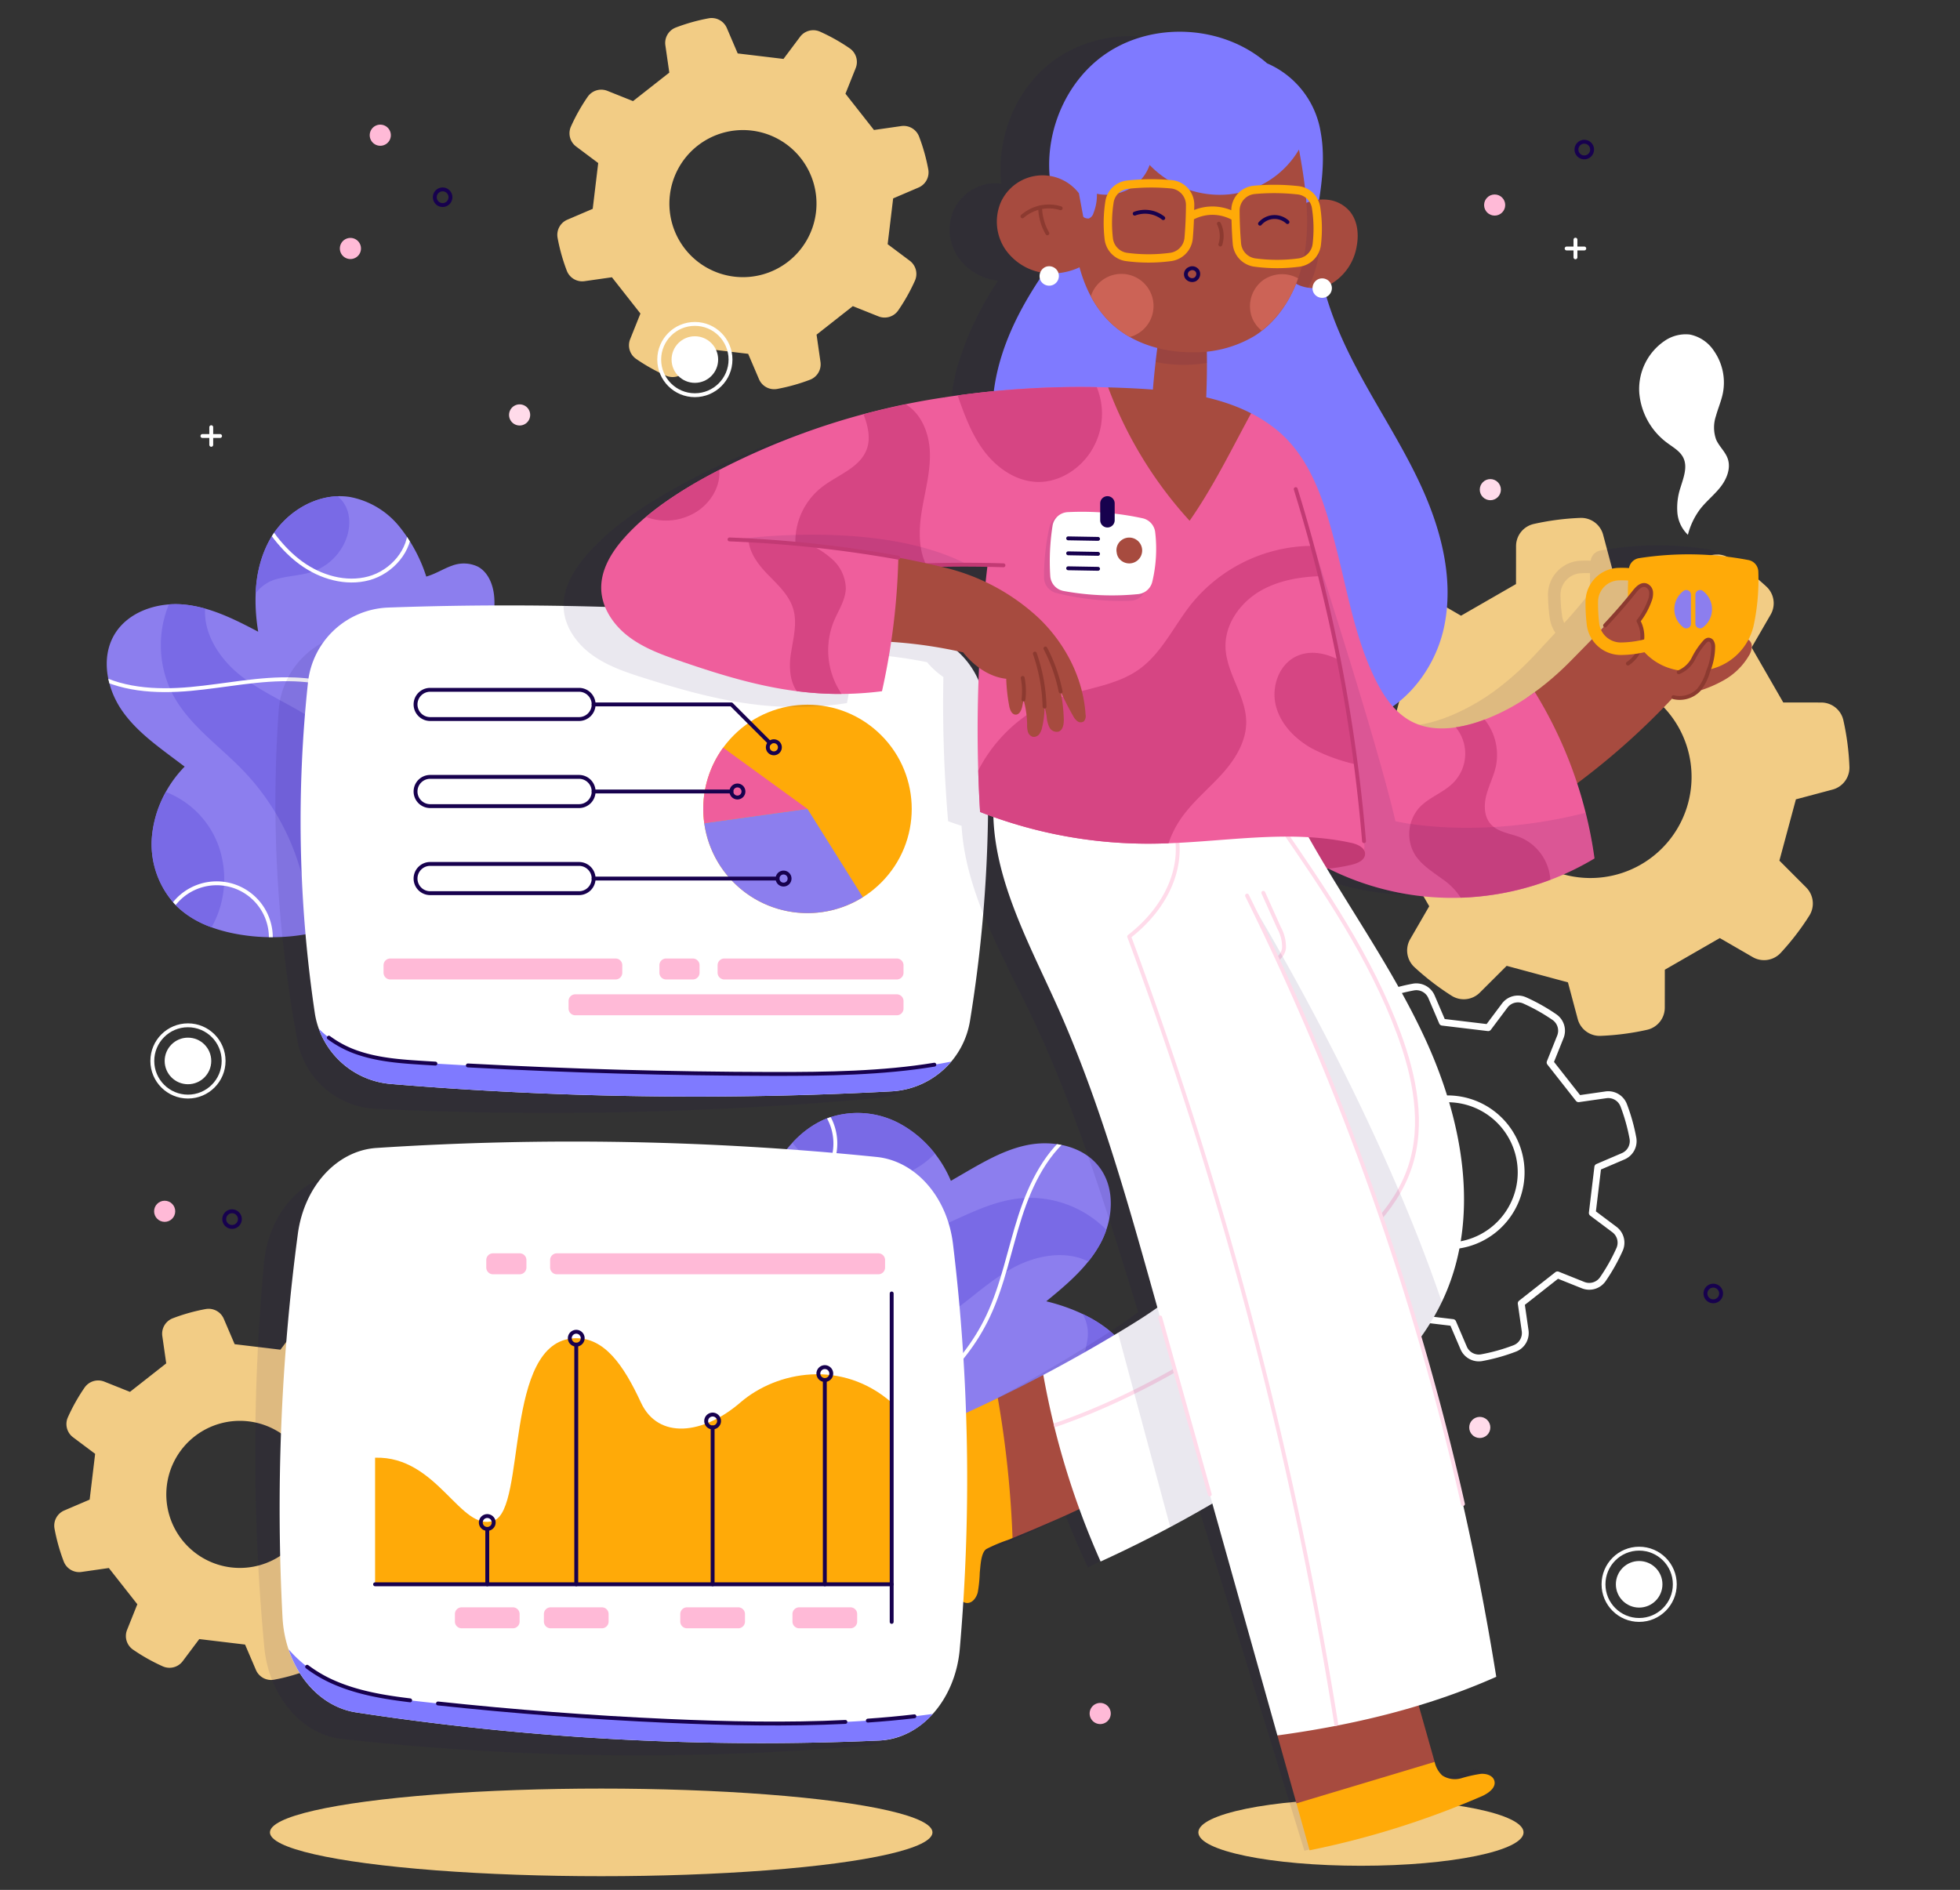 <svg xmlns="http://www.w3.org/2000/svg" xmlns:xlink="http://www.w3.org/1999/xlink" width="505" height="487" viewBox="0 0 505 487">
  <rect x="0" y="0" width="505" height="487" fill="#333333" stroke="none"/>
  <defs>
    <clipPath id="clip-path">
      <rect id="Rectángulo_414366" data-name="Rectángulo 414366" width="505" height="487" transform="translate(180.136 1237)" fill="#fff" stroke="#707070" stroke-width="1" opacity="0.8"/>
    </clipPath>
    <clipPath id="clip-path-2">
      <path id="Trazado_1016859" data-name="Trazado 1016859" d="M460.579,179.015c-.206-3.153.382-6.317.17-9.47s-1.463-6.523-4.249-8.016a8.443,8.443,0,0,0-6.666-.227c-2.164.744-4.075,2.063-6.607,2.794a39.7,39.7,0,0,0-7.073-13.052,21.512,21.512,0,0,0-12.586-7.458c-8.123-1.287-16.443,3.655-20.538,10.785s-4.42,15.972-3.108,23.937c-6.073-3.2-12.379-6.384-19.215-7.011s-14.4,1.883-17.871,7.808c-3.49,5.963-1.93,13.841,2,19.525s9.82,9.651,16.134,14.438a29.983,29.983,0,0,0-8.4,17.762A22.927,22.927,0,0,0,379,249.1c3.954,3.842,9.332,5.909,14.74,6.983a50.515,50.515,0,0,0,29.186-2.949Z" transform="translate(-360.896 -143.382)"/>
    </clipPath>
    <clipPath id="clip-path-5">
      <path id="Trazado_1016869" data-name="Trazado 1016869" d="M255.557,398.131c2.982,1.044,5.664,2.823,8.648,3.861s6.576,1.206,9.04-.773a8.444,8.444,0,0,0,2.816-6.046c.162-2.283-.3-4.558.013-7.174a39.694,39.694,0,0,0,14.78-1.4,21.513,21.513,0,0,0,11.788-8.664c4.363-6.972,3.069-16.562-1.891-23.12s-12.97-10.315-20.814-12.225c5.319-4.338,10.718-8.9,13.97-14.941s3.9-13.993-.194-19.5c-4.122-5.545-11.983-7.192-18.751-5.8s-12.724,5.261-19.6,9.2a29.99,29.99,0,0,0-13.06-14.678,22.928,22.928,0,0,0-19.335-1.228c-5.083,2.137-9.088,6.277-12.192,10.833a50.509,50.509,0,0,0-8.7,28.013Z" transform="translate(-202.07 -294.047)"/>
    </clipPath>
    <clipPath id="clip-path-8">
      <path id="Trazado_1016928" data-name="Trazado 1016928" d="M165.806,264.544c3.827,12.417,7.682,24.989,8.339,37.966s-2.212,26.607-10.526,36.592c-5.012,6.018-11.69,10.389-18.378,14.465q-10.4,6.338-21.179,12.028a207.54,207.54,0,0,0,14.76,48.076,322.314,322.314,0,0,0,55.971-32.734c13.2-9.629,26.079-20.811,32.684-35.757,9.149-20.7,4.6-45.113-4.8-65.7s-23.293-38.806-33.763-58.874l-29.726,2.125Z" transform="translate(-124.062 -220.604)"/>
    </clipPath>
    <clipPath id="clip-path-10">
      <path id="Trazado_1016936" data-name="Trazado 1016936" d="M181.572,242.346a705.084,705.084,0,0,1,64.21,201.3c-17.7,7.876-36.9,12.457-56.392,15.108Q173.5,402.107,157.619,345.453c-7.108-25.348-14.256-50.805-25.043-74.82-7.925-17.639-18.04-35.7-16.159-54.949,0,0,75.733,3.706,77.514,5.191Z" transform="translate(-116.188 -215.684)"/>
    </clipPath>
  </defs>
  <g id="Enmascarar_grupo_1098797" data-name="Enmascarar grupo 1098797" transform="translate(-180.136 -1237)" clip-path="url(#clip-path)">
    <g id="Grupo_1171911" data-name="Grupo 1171911" transform="translate(194.109 1241.642)">
      <circle id="Elipse_11852" data-name="Elipse 11852" cx="2.721" cy="2.721" r="2.721" transform="translate(364.575 360.467)" fill="#ffdbea"/>
      <path id="Trazado_1016842" data-name="Trazado 1016842" d="M210.353,440.912a2.721,2.721,0,1,1,2.721,2.721A2.721,2.721,0,0,1,210.353,440.912Z" transform="translate(56.423 -4.012)" fill="#ffbad7"/>
      <path id="Trazado_1016843" data-name="Trazado 1016843" d="M352.171,123.673a2.721,2.721,0,1,1,2.721,2.721A2.721,2.721,0,0,1,352.171,123.673Z" transform="translate(-234.983 -21.394)" fill="#ffdbea"/>
      <circle id="Elipse_11853" data-name="Elipse 11853" cx="2.721" cy="2.721" r="2.721" transform="translate(367.296 118.812)" fill="#ffdbea"/>
      <g id="Grupo_1171841" data-name="Grupo 1171841" transform="translate(73.594 27.478)">
        <path id="Trazado_1016844" data-name="Trazado 1016844" d="M393.5,83.011a2.721,2.721,0,1,1,2.721,2.721A2.721,2.721,0,0,1,393.5,83.011Z" transform="translate(-393.5 -51.1)" fill="#ffbad7"/>
        <path id="Trazado_1016845" data-name="Trazado 1016845" d="M386.206,55.337a2.721,2.721,0,1,1,2.721,2.721A2.721,2.721,0,0,1,386.206,55.337Z" transform="translate(-378.512 -52.616)" fill="#ffbad7"/>
        <path id="Trazado_1016846" data-name="Trazado 1016846" d="M371.649,70.452a2.014,2.014,0,1,1,2.014,2.014A2.014,2.014,0,0,1,371.649,70.452Z" transform="translate(-347.185 -51.749)" fill="none" stroke="#17014e" stroke-linecap="round" stroke-linejoin="round" stroke-miterlimit="10" stroke-width="1"/>
      </g>
      <path id="Trazado_1016847" data-name="Trazado 1016847" d="M61.271,338.263a2.014,2.014,0,1,1,2.014,2.014A2.013,2.013,0,0,1,61.271,338.263Z" transform="translate(364.171 -9.597)" fill="none" stroke="#17014e" stroke-linecap="round" stroke-linejoin="round" stroke-miterlimit="10" stroke-width="1"/>
      <g id="Grupo_1171842" data-name="Grupo 1171842" transform="translate(25.733 304.767)">
        <circle id="Elipse_11854" data-name="Elipse 11854" cx="2.721" cy="2.721" r="2.721" fill="#ffbad7"/>
        <path id="Trazado_1016848" data-name="Trazado 1016848" d="M423.086,320.095a2.014,2.014,0,1,1,2.014,2.014A2.013,2.013,0,0,1,423.086,320.095Z" transform="translate(-405.016 -315.36)" fill="none" stroke="#17014e" stroke-linecap="round" stroke-linejoin="round" stroke-miterlimit="10" stroke-width="1"/>
      </g>
      <g id="Grupo_1171843" data-name="Grupo 1171843" transform="translate(311.174 128.812)">
        <path id="Trazado_1016849" data-name="Trazado 1016849" d="M43.714,209.631l4.251-15.784-6.889-6.906a5.855,5.855,0,0,1-.842-7.244,66.259,66.259,0,0,1,7.427-9.656A5.848,5.848,0,0,1,54.872,169l8.445,4.889,14.166-8.156.013-9.758a5.849,5.849,0,0,1,4.519-5.715,66.378,66.378,0,0,1,12.079-1.574,5.854,5.854,0,0,1,5.841,4.366l2.513,9.425,15.784,4.251,6.906-6.889a5.855,5.855,0,0,1,7.244-.842,66.26,66.26,0,0,1,9.656,7.427,5.848,5.848,0,0,1,1.038,7.212l-4.889,8.444,8.156,14.166,9.758.013a5.849,5.849,0,0,1,5.715,4.519,66.379,66.379,0,0,1,1.574,12.079,5.854,5.854,0,0,1-4.366,5.841l-9.425,2.513L145.347,237l6.889,6.906a5.855,5.855,0,0,1,.842,7.244,66.325,66.325,0,0,1-7.427,9.657,5.848,5.848,0,0,1-7.212,1.038l-8.445-4.889-14.166,8.156-.012,9.758a5.849,5.849,0,0,1-4.519,5.715,66.378,66.378,0,0,1-12.079,1.574,5.856,5.856,0,0,1-5.842-4.366l-2.513-9.425L75.08,264.114,68.174,271a5.855,5.855,0,0,1-7.244.842,66.324,66.324,0,0,1-9.657-7.427,5.848,5.848,0,0,1-1.038-7.212l4.889-8.445L46.969,234.6l-9.758-.013a5.849,5.849,0,0,1-5.715-4.519,66.389,66.389,0,0,1-1.574-12.079,5.854,5.854,0,0,1,4.366-5.841Zm46.165,30.957a26.061,26.061,0,1,0-18.388-31.941A26.063,26.063,0,0,0,89.879,240.588Z" transform="translate(-12.026 -148.686)" fill="#f2cc85"/>
        <path id="Trazado_1016850" data-name="Trazado 1016850" d="M102.244,284.643l9.345-7.345-1.007-7.021a4.257,4.257,0,0,1,2.662-4.586,48.252,48.252,0,0,1,8.529-2.392,4.252,4.252,0,0,1,4.653,2.534l2.791,6.523,11.8,1.414,4.254-5.679a4.252,4.252,0,0,1,5.12-1.362,48.205,48.205,0,0,1,7.721,4.34,4.258,4.258,0,0,1,1.5,5.086l-2.638,6.583,7.345,9.345,7.021-1.007a4.256,4.256,0,0,1,4.586,2.662,48.243,48.243,0,0,1,2.392,8.529,4.253,4.253,0,0,1-2.534,4.653l-6.523,2.791-1.416,11.8,5.679,4.254a4.252,4.252,0,0,1,1.362,5.12,48.25,48.25,0,0,1-4.34,7.721,4.258,4.258,0,0,1-5.086,1.5l-6.584-2.638-9.345,7.345,1.007,7.021a4.256,4.256,0,0,1-2.662,4.586,48.222,48.222,0,0,1-8.529,2.392,4.252,4.252,0,0,1-4.653-2.534l-2.791-6.524-11.8-1.414-4.254,5.679a4.252,4.252,0,0,1-5.12,1.362,48.209,48.209,0,0,1-7.721-4.34,4.258,4.258,0,0,1-1.5-5.086l2.638-6.584L96.8,330.03l-7.021,1.007a4.256,4.256,0,0,1-4.586-2.662,48.247,48.247,0,0,1-2.392-8.529,4.253,4.253,0,0,1,2.534-4.653l6.523-2.791,1.416-11.8-5.679-4.254a4.252,4.252,0,0,1-1.362-5.12,48.246,48.246,0,0,1,4.34-7.721,4.258,4.258,0,0,1,5.086-1.5Zm13.418,38.126a18.951,18.951,0,1,0,3.191-26.61A18.951,18.951,0,0,0,115.662,322.77Z" transform="translate(-82.733 -142.41)" fill="none" stroke="#fff" stroke-linecap="round" stroke-linejoin="round" stroke-miterlimit="10" stroke-width="1.759"/>
      </g>
      <path id="Trazado_1016851" data-name="Trazado 1016851" d="M274.367,47.977l9.345-7.345L282.7,33.612a4.257,4.257,0,0,1,2.662-4.586,48.246,48.246,0,0,1,8.529-2.392,4.253,4.253,0,0,1,4.653,2.534l2.791,6.523,11.8,1.414,4.254-5.679a4.252,4.252,0,0,1,5.12-1.362,48.2,48.2,0,0,1,7.721,4.34,4.258,4.258,0,0,1,1.5,5.086L329.1,46.074l7.345,9.345,7.021-1.007a4.257,4.257,0,0,1,4.586,2.662,48.247,48.247,0,0,1,2.392,8.529,4.252,4.252,0,0,1-2.534,4.653l-6.523,2.791-1.416,11.8,5.679,4.254a4.252,4.252,0,0,1,1.362,5.12,48.249,48.249,0,0,1-4.34,7.721,4.258,4.258,0,0,1-5.086,1.5L331,100.81l-9.345,7.345,1.007,7.021A4.256,4.256,0,0,1,320,119.761a48.247,48.247,0,0,1-8.529,2.392,4.252,4.252,0,0,1-4.653-2.534L304.03,113.1l-11.8-1.414-4.254,5.679a4.252,4.252,0,0,1-5.12,1.362,48.2,48.2,0,0,1-7.721-4.34,4.258,4.258,0,0,1-1.5-5.086l2.638-6.584-7.345-9.345L261.9,94.373a4.257,4.257,0,0,1-4.586-2.662,48.244,48.244,0,0,1-2.392-8.529,4.252,4.252,0,0,1,2.534-4.653l6.524-2.791,1.414-11.8-5.679-4.254a4.252,4.252,0,0,1-1.362-5.12,48.124,48.124,0,0,1,4.342-7.721,4.258,4.258,0,0,1,5.086-1.5ZM287.786,86.1a18.951,18.951,0,1,0,3.191-26.61A18.951,18.951,0,0,0,287.786,86.1Z" transform="translate(-125.237 -26.565)" fill="#f2cc85"/>
      <path id="Trazado_1016852" data-name="Trazado 1016852" d="M397.253,363.309l9.345-7.345-1.007-7.021a4.258,4.258,0,0,1,2.662-4.586,48.249,48.249,0,0,1,8.529-2.392,4.252,4.252,0,0,1,4.653,2.534l2.791,6.524,11.8,1.414,4.254-5.679a4.252,4.252,0,0,1,5.12-1.362,48.251,48.251,0,0,1,7.721,4.34,4.258,4.258,0,0,1,1.5,5.086l-2.638,6.584,7.345,9.345,7.021-1.007a4.256,4.256,0,0,1,4.586,2.662,48.25,48.25,0,0,1,2.392,8.529,4.252,4.252,0,0,1-2.534,4.653l-6.523,2.791-1.416,11.8,5.679,4.254a4.252,4.252,0,0,1,1.362,5.12,48.251,48.251,0,0,1-4.34,7.721,4.258,4.258,0,0,1-5.086,1.5l-6.584-2.638-9.345,7.345,1.007,7.021a4.256,4.256,0,0,1-2.662,4.586,48.219,48.219,0,0,1-8.529,2.392,4.252,4.252,0,0,1-4.653-2.534l-2.791-6.524-11.8-1.414-4.254,5.679a4.252,4.252,0,0,1-5.12,1.362,48.129,48.129,0,0,1-7.721-4.342,4.258,4.258,0,0,1-1.5-5.086l2.638-6.584L391.81,408.7l-7.021,1.007a4.256,4.256,0,0,1-4.586-2.662,48.244,48.244,0,0,1-2.392-8.529,4.252,4.252,0,0,1,2.534-4.653l6.523-2.791,1.414-11.8-5.679-4.254a4.252,4.252,0,0,1-1.362-5.12,48.249,48.249,0,0,1,4.34-7.721,4.258,4.258,0,0,1,5.086-1.5Zm13.418,38.125a18.951,18.951,0,1,0,3.191-26.61A18.951,18.951,0,0,0,410.67,401.435Z" transform="translate(-377.742 -9.288)" fill="#f2cc85"/>
      <g id="Grupo_1171845" data-name="Grupo 1171845" transform="translate(368.409 31.884)">
        <circle id="Elipse_11855" data-name="Elipse 11855" cx="2.721" cy="2.721" r="2.721" transform="translate(0 13.588)" fill="#ffbad7"/>
        <path id="Trazado_1016853" data-name="Trazado 1016853" d="M92.778,58.807a2.014,2.014,0,1,1,2.014,2.014A2.013,2.013,0,0,1,92.778,58.807Z" transform="translate(-68.979 -56.793)" fill="none" stroke="#17014e" stroke-linecap="round" stroke-linejoin="round" stroke-miterlimit="10" stroke-width="1"/>
        <g id="Grupo_1171844" data-name="Grupo 1171844" transform="translate(21.265 25.232)">
          <line id="Línea_999" data-name="Línea 999" y2="4.548" transform="translate(2.274)" fill="none" stroke="#fff" stroke-linecap="round" stroke-linejoin="round" stroke-miterlimit="10" stroke-width="1"/>
          <line id="Línea_1000" data-name="Línea 1000" x1="4.548" transform="translate(0 2.274)" fill="none" stroke="#fff" stroke-linecap="round" stroke-linejoin="round" stroke-miterlimit="10" stroke-width="1"/>
        </g>
      </g>
      <g id="Grupo_1171846" data-name="Grupo 1171846" transform="translate(38.182 105.438)">
        <line id="Línea_1001" data-name="Línea 1001" y2="4.548" transform="translate(2.274)" fill="none" stroke="#fff" stroke-linecap="round" stroke-linejoin="round" stroke-miterlimit="10" stroke-width="1"/>
        <line id="Línea_1002" data-name="Línea 1002" x1="4.548" transform="translate(0 2.274)" fill="none" stroke="#fff" stroke-linecap="round" stroke-linejoin="round" stroke-miterlimit="10" stroke-width="1"/>
      </g>
      <g id="Grupo_1171847" data-name="Grupo 1171847" transform="translate(399.176 394.423)">
        <circle id="Elipse_11856" data-name="Elipse 11856" cx="9.184" cy="9.184" r="9.184" transform="translate(0 0)" fill="none" stroke="#fff" stroke-linecap="round" stroke-linejoin="round" stroke-miterlimit="10" stroke-width="1"/>
        <circle id="Elipse_11857" data-name="Elipse 11857" cx="6.001" cy="6.001" r="6.001" transform="translate(3.183 3.183)" fill="#fff"/>
      </g>
      <g id="Grupo_1171848" data-name="Grupo 1171848" transform="translate(25.272 259.562)">
        <circle id="Elipse_11858" data-name="Elipse 11858" cx="9.184" cy="9.184" r="9.184" transform="translate(0 0)" fill="none" stroke="#fff" stroke-linecap="round" stroke-linejoin="round" stroke-miterlimit="10" stroke-width="1"/>
        <circle id="Elipse_11859" data-name="Elipse 11859" cx="6.001" cy="6.001" r="6.001" transform="translate(3.183 3.183)" fill="#fff"/>
      </g>
      <g id="Grupo_1171849" data-name="Grupo 1171849" transform="translate(155.876 78.827)">
        <circle id="Elipse_11860" data-name="Elipse 11860" cx="9.184" cy="9.184" r="9.184" transform="translate(0 0)" fill="none" stroke="#fff" stroke-linecap="round" stroke-linejoin="round" stroke-miterlimit="10" stroke-width="1"/>
        <circle id="Elipse_11861" data-name="Elipse 11861" cx="6.001" cy="6.001" r="6.001" transform="translate(3.183 3.183)" fill="#fff"/>
      </g>
      <ellipse id="Elipse_11862" data-name="Elipse 11862" cx="85.35" cy="11.289" rx="85.35" ry="11.289" transform="translate(55.58 456.245)" fill="#f2cc85"/>
      <ellipse id="Elipse_11863" data-name="Elipse 11863" cx="41.893" cy="8.602" rx="41.893" ry="8.602" transform="translate(294.788 458.932)" fill="#f2cc85"/>
      <g id="Grupo_1171856" data-name="Grupo 1171856" transform="translate(13.527 123.217)">
        <g id="Grupo_1171851" data-name="Grupo 1171851" transform="translate(0 0)">
          <path id="Trazado_1016854" data-name="Trazado 1016854" d="M460.579,179.015c-.206-3.153.382-6.317.17-9.47s-1.463-6.523-4.249-8.016a8.443,8.443,0,0,0-6.666-.227c-2.164.744-4.075,2.063-6.607,2.794a39.7,39.7,0,0,0-7.073-13.052,21.512,21.512,0,0,0-12.586-7.458c-8.123-1.287-16.443,3.655-20.538,10.785s-4.42,15.972-3.108,23.937c-6.073-3.2-12.379-6.384-19.215-7.011s-14.4,1.883-17.871,7.808c-3.49,5.963-1.93,13.841,2,19.525s9.82,9.651,16.134,14.438a29.983,29.983,0,0,0-8.4,17.762A22.927,22.927,0,0,0,379,249.1c3.954,3.842,9.332,5.909,14.74,6.983a50.515,50.515,0,0,0,29.186-2.949Z" transform="translate(-360.896 -143.382)" fill="#8c7eee"/>
          <g id="Grupo_1171850" data-name="Grupo 1171850" transform="translate(11.582 0.015)">
            <path id="Trazado_1016855" data-name="Trazado 1016855" d="M411.009,162.829c-2.742.944-5.7,1.026-8.52,1.724a10.12,10.12,0,0,0-6.132,3.837,30.654,30.654,0,0,1,3.749-14.02c3.558-6.2,10.306-10.734,17.344-10.974,3.265,2.644,3.645,7.053,2.262,10.874A14.374,14.374,0,0,1,411.009,162.829Z" transform="translate(-369.555 -143.396)" fill="#796ae6"/>
            <path id="Trazado_1016856" data-name="Trazado 1016856" d="M391.019,169.852a30.927,30.927,0,0,1,5.548,1.058c-.444,6.523,3.758,12.958,9,17.142,5.868,4.68,13.008,7.47,19.225,11.676a54.9,54.9,0,0,1,20.726,27.786l-12.282,24.177a49.914,49.914,0,0,1-10,3c.415-15.627-6.3-31.275-17.3-42.5-6.071-6.195-13.5-11.354-17.615-18.988a27.674,27.674,0,0,1-1.1-23.378A22.622,22.622,0,0,1,391.019,169.852Z" transform="translate(-382.791 -141.952)" fill="#796ae6"/>
            <path id="Trazado_1016857" data-name="Trazado 1016857" d="M426.994,226.869a27.993,27.993,0,0,1,3.569-11.23,23.5,23.5,0,0,1,13.393,13.416,25.478,25.478,0,0,1-1.621,21.459,24.886,24.886,0,0,1-8.907-5.37A22.922,22.922,0,0,1,426.994,226.869Z" transform="translate(-426.904 -139.438)" fill="#796ae6"/>
          </g>
        </g>
        <g id="Grupo_1171855" data-name="Grupo 1171855" transform="translate(0 0)">
          <g id="Grupo_1171852" data-name="Grupo 1171852" clip-path="url(#clip-path-2)">
            <path id="Trazado_1016858" data-name="Trazado 1016858" d="M421.163,150.983c.309,6.142-4.631,11.793-10.566,13.4s-12.432-.292-17.407-3.908-8.617-8.774-11.63-14.135" transform="translate(-343.073 -143.219)" fill="none" stroke="#fff" stroke-linecap="round" stroke-linejoin="round" stroke-miterlimit="10" stroke-width="1"/>
          </g>
          <g id="Grupo_1171853" data-name="Grupo 1171853" clip-path="url(#clip-path-2)">
            <path id="Trazado_1016860" data-name="Trazado 1016860" d="M464.708,207.034c-10.511-10.8-24.882-18.185-39.941-18.781-8.991-.355-17.888,1.645-26.849,2.459s-18.519.292-26.1-4.551" transform="translate(-376.328 -141.038)" fill="none" stroke="#fff" stroke-linecap="round" stroke-linejoin="round" stroke-miterlimit="10" stroke-width="1"/>
          </g>
          <g id="Grupo_1171854" data-name="Grupo 1171854" clip-path="url(#clip-path-2)">
            <path id="Trazado_1016862" data-name="Trazado 1016862" d="M442.818,253.9a13.965,13.965,0,0,0-27.292-5.674" transform="translate(-400.676 -138.199)" fill="none" stroke="#fff" stroke-linecap="round" stroke-linejoin="round" stroke-miterlimit="10" stroke-width="1"/>
          </g>
        </g>
      </g>
      <g id="Grupo_1171863" data-name="Grupo 1171863" transform="translate(177.732 282.136)">
        <g id="Grupo_1171858" data-name="Grupo 1171858" transform="translate(0 0)">
          <path id="Trazado_1016864" data-name="Trazado 1016864" d="M255.557,398.131c2.982,1.044,5.664,2.823,8.648,3.861s6.576,1.206,9.04-.773a8.444,8.444,0,0,0,2.816-6.046c.162-2.283-.3-4.558.013-7.174a39.694,39.694,0,0,0,14.78-1.4,21.513,21.513,0,0,0,11.788-8.664c4.363-6.972,3.069-16.562-1.891-23.12s-12.97-10.315-20.814-12.225c5.319-4.338,10.718-8.9,13.97-14.941s3.9-13.993-.194-19.5c-4.122-5.545-11.983-7.192-18.751-5.8s-12.724,5.261-19.6,9.2a29.99,29.99,0,0,0-13.06-14.678,22.928,22.928,0,0,0-19.335-1.228c-5.083,2.137-9.088,6.277-12.192,10.833a50.509,50.509,0,0,0-8.7,28.013Z" transform="translate(-202.07 -294.046)" fill="#8c7eee"/>
          <g id="Grupo_1171857" data-name="Grupo 1171857" transform="translate(0.002)">
            <path id="Trazado_1016865" data-name="Trazado 1016865" d="M202.109,358.84c.2-2.893,1.288-5.651,1.747-8.514a10.121,10.121,0,0,0-1.133-7.144,30.636,30.636,0,0,1,11.436,8.935c4.311,5.7,5.846,13.684,3.314,20.254-3.711,1.969-7.918.6-10.892-2.173A14.374,14.374,0,0,1,202.109,358.84Z" transform="translate(-115.482 -291.354)" fill="#796ae6"/>
            <path id="Trazado_1016866" data-name="Trazado 1016866" d="M303.27,326.507a31.051,31.051,0,0,1-3.143,4.693c-5.83-2.961-13.395-1.611-19.3,1.58-6.6,3.569-11.963,9.049-18.266,13.125a54.886,54.886,0,0,1-33.681,8.2l-17.445-20.76a49.918,49.918,0,0,1,1.155-10.378c14.219,6.5,31.244,6.442,45.874.708,8.077-3.164,15.73-7.984,24.367-8.783a27.675,27.675,0,0,1,21.945,8.136A22.763,22.763,0,0,1,303.27,326.507Z" transform="translate(-211.437 -292.91)" fill="#796ae6"/>
            <path id="Trazado_1016867" data-name="Trazado 1016867" d="M281.075,296.864a28,28,0,0,1,8.939,7.679,23.5,23.5,0,0,1-17.585,7.078,25.483,25.483,0,0,1-19.115-9.887,24.9,24.9,0,0,1,8.427-6.1A22.918,22.918,0,0,1,281.075,296.864Z" transform="translate(-240.845 -294.046)" fill="#796ae6"/>
          </g>
        </g>
        <g id="Grupo_1171862" data-name="Grupo 1171862" transform="translate(0 0.001)">
          <g id="Grupo_1171859" data-name="Grupo 1171859" clip-path="url(#clip-path-5)">
            <path id="Trazado_1016868" data-name="Trazado 1016868" d="M206.492,386.02c-5.773-2.119-9.041-8.875-8.2-14.966s5.133-11.326,10.407-14.491,11.446-4.5,17.558-5.174" transform="translate(-118.91 -290.906)" fill="none" stroke="#fff" stroke-linecap="round" stroke-linejoin="round" stroke-miterlimit="10" stroke-width="1"/>
          </g>
          <g id="Grupo_1171860" data-name="Grupo 1171860" clip-path="url(#clip-path-5)">
            <path id="Trazado_1016870" data-name="Trazado 1016870" d="M218.859,375.617c14.053-5.448,26.469-15.785,32.91-29.411,3.845-8.136,5.484-17.107,8.24-25.67s6.975-17.157,14.4-22.24" transform="translate(-188.895 -293.815)" fill="none" stroke="#fff" stroke-linecap="round" stroke-linejoin="round" stroke-miterlimit="10" stroke-width="1"/>
          </g>
          <g id="Grupo_1171861" data-name="Grupo 1171861" clip-path="url(#clip-path-5)">
            <path id="Trazado_1016872" data-name="Trazado 1016872" d="M277.647,314.012a13.965,13.965,0,0,0,15.9-22.9" transform="translate(-275.339 -294.208)" fill="none" stroke="#fff" stroke-linecap="round" stroke-linejoin="round" stroke-miterlimit="10" stroke-width="1"/>
          </g>
        </g>
      </g>
      <g id="Grupo_1171869" data-name="Grupo 1171869" transform="translate(56.987 151.345)">
        <g id="Grupo_1171864" data-name="Grupo 1171864" transform="translate(0 0)">
          <path id="Trazado_1016874" data-name="Trazado 1016874" d="M272.325,299.551a948.9,948.9,0,0,0,128.852-2.741,21.666,21.666,0,0,0,19.591-18.726,357.174,357.174,0,0,0,1.061-80.765A21.622,21.622,0,0,0,402.1,177.94a844.69,844.69,0,0,0-134.908-1.06A21.6,21.6,0,0,0,247.2,196.847a336.129,336.129,0,0,0,4.809,85.1A21.626,21.626,0,0,0,272.325,299.551Z" transform="translate(-246.359 -169.795)" fill="#17014e" opacity="0.09"/>
          <path id="Trazado_1016875" data-name="Trazado 1016875" d="M263.656,293.391a949.011,949.011,0,0,0,128.867,1.9,21.666,21.666,0,0,0,20.252-18.008,357.192,357.192,0,0,0,3.966-80.675,21.623,21.623,0,0,0-19.023-20.077,844.78,844.78,0,0,0-134.782-5.914,21.6,21.6,0,0,0-20.695,19.235,336.12,336.12,0,0,0,1.745,85.223A21.624,21.624,0,0,0,263.656,293.391Z" transform="translate(-233.84 -170.048)" fill="#fff"/>
          <path id="Trazado_1016876" data-name="Trazado 1016876" d="M267.952,287.723a21.673,21.673,0,0,1-18.632-14.231,25.427,25.427,0,0,0,10.579,6.353c5.306,1.713,10.936,2.1,16.5,2.441q44.83,2.759,89.773,2.844c15.674.029,31.606-.238,46.093-3.188a21.728,21.728,0,0,1-15.447,7.678A948.822,948.822,0,0,1,267.952,287.723Z" transform="translate(-238.135 -164.381)" fill="#7f7aff"/>
          <path id="Trazado_1016877" data-name="Trazado 1016877" d="M253.448,282.459q39.191,2.117,78.455,2.19c14.118.025,28.446-.188,41.738-2.386" transform="translate(-203.866 -163.9)" fill="none" stroke="#17014e" stroke-linecap="round" stroke-linejoin="round" stroke-miterlimit="10" stroke-width="1"/>
          <path id="Trazado_1016878" data-name="Trazado 1016878" d="M375.32,275.658a27.282,27.282,0,0,0,8,4.069c5.306,1.713,10.936,2.1,16.5,2.441q1.481.092,2.963.179" transform="translate(-361.558 -164.262)" fill="none" stroke="#17014e" stroke-linecap="round" stroke-linejoin="round" stroke-miterlimit="10" stroke-width="1"/>
        </g>
        <g id="Grupo_1171865" data-name="Grupo 1171865" transform="translate(99.118 14.477)">
          <circle id="Elipse_11864" data-name="Elipse 11864" cx="26.854" cy="26.854" r="26.854" transform="translate(37.977 75.954) rotate(-135)" fill="#ffaa08"/>
          <path id="Trazado_1016879" data-name="Trazado 1016879" d="M311.289,220.6l-26.594,3.7a27.039,27.039,0,0,1-.259-3.7,26.729,26.729,0,0,1,5.128-15.778Z" transform="translate(-273.316 -182.62)" fill="#ef5e9c"/>
          <path id="Trazado_1016880" data-name="Trazado 1016880" d="M297.506,219.777l14.264,22.75a26.845,26.845,0,0,1-40.858-19.053h0Z" transform="translate(-259.533 -181.8)" fill="#8c7eee"/>
        </g>
        <g id="Grupo_1171866" data-name="Grupo 1171866" transform="translate(36.106 44.204)">
          <circle id="Elipse_11865" data-name="Elipse 11865" cx="1.556" cy="1.556" r="1.556" transform="translate(81.379 2.209)" fill="none" stroke="#17014e" stroke-linecap="round" stroke-linejoin="round" stroke-miterlimit="10" stroke-width="1"/>
          <line id="Línea_1003" data-name="Línea 1003" x1="35.496" transform="translate(45.883 3.765)" fill="none" stroke="#17014e" stroke-linecap="round" stroke-linejoin="round" stroke-miterlimit="10" stroke-width="1"/>
          <path id="Trazado_1016881" data-name="Trazado 1016881" d="M340.439,219.485h38.354a3.765,3.765,0,0,0,3.765-3.765h0a3.765,3.765,0,0,0-3.765-3.765H340.439a3.765,3.765,0,0,0-3.765,3.765h0A3.765,3.765,0,0,0,340.439,219.485Z" transform="translate(-336.674 -211.956)" fill="none" stroke="#17014e" stroke-linecap="round" stroke-linejoin="round" stroke-miterlimit="10" stroke-width="1"/>
        </g>
        <g id="Grupo_1171867" data-name="Grupo 1171867" transform="translate(36.106 66.638)">
          <circle id="Elipse_11866" data-name="Elipse 11866" cx="1.556" cy="1.556" r="1.556" transform="translate(93.264 2.209)" fill="none" stroke="#17014e" stroke-linecap="round" stroke-linejoin="round" stroke-miterlimit="10" stroke-width="1"/>
          <line id="Línea_1004" data-name="Línea 1004" x1="47.38" transform="translate(45.883 3.765)" fill="none" stroke="#17014e" stroke-linecap="round" stroke-linejoin="round" stroke-miterlimit="10" stroke-width="1"/>
          <path id="Trazado_1016882" data-name="Trazado 1016882" d="M340.439,240.754h38.354a3.765,3.765,0,0,0,3.765-3.765h0a3.765,3.765,0,0,0-3.765-3.765H340.439a3.765,3.765,0,0,0-3.765,3.765h0A3.764,3.764,0,0,0,340.439,240.754Z" transform="translate(-336.674 -233.225)" fill="none" stroke="#17014e" stroke-linecap="round" stroke-linejoin="round" stroke-miterlimit="10" stroke-width="1"/>
        </g>
        <g id="Grupo_1171868" data-name="Grupo 1171868" transform="translate(36.106 21.769)">
          <path id="Trazado_1016883" data-name="Trazado 1016883" d="M291.176,204.808a1.556,1.556,0,1,1,1.556,1.556A1.555,1.555,0,0,1,291.176,204.808Z" transform="translate(-200.413 -189.999)" fill="none" stroke="#17014e" stroke-linecap="round" stroke-linejoin="round" stroke-miterlimit="10" stroke-width="1"/>
          <path id="Trazado_1016884" data-name="Trazado 1016884" d="M293.639,194.256h35.5l9.9,9.9" transform="translate(-247.756 -190.491)" fill="none" stroke="#17014e" stroke-linecap="round" stroke-linejoin="round" stroke-miterlimit="10" stroke-width="1"/>
          <path id="Trazado_1016885" data-name="Trazado 1016885" d="M340.439,198.216h38.354a3.765,3.765,0,0,0,3.765-3.765h0a3.765,3.765,0,0,0-3.765-3.765H340.439a3.765,3.765,0,0,0-3.765,3.765h0A3.765,3.765,0,0,0,340.439,198.216Z" transform="translate(-336.674 -190.687)" fill="none" stroke="#17014e" stroke-linecap="round" stroke-linejoin="round" stroke-miterlimit="10" stroke-width="1"/>
        </g>
        <path id="Trazado_1016886" data-name="Trazado 1016886" d="M262.709,261.726h44.437a1.733,1.733,0,0,0,1.733-1.733v-1.937a1.733,1.733,0,0,0-1.733-1.733H262.709a1.733,1.733,0,0,0-1.733,1.733v1.937A1.733,1.733,0,0,0,262.709,261.726Z" transform="translate(-147.044 -165.321)" fill="#ffbad7"/>
        <path id="Trazado_1016887" data-name="Trazado 1016887" d="M312.535,261.726h6.877a1.733,1.733,0,0,0,1.733-1.733v-1.937a1.733,1.733,0,0,0-1.733-1.733h-6.877a1.733,1.733,0,0,0-1.733,1.733v1.937A1.732,1.732,0,0,0,312.535,261.726Z" transform="translate(-211.866 -165.321)" fill="#ffbad7"/>
        <path id="Trazado_1016888" data-name="Trazado 1016888" d="M331.407,261.726h58.044a1.733,1.733,0,0,0,1.733-1.733v-1.937a1.733,1.733,0,0,0-1.733-1.733H331.407a1.733,1.733,0,0,0-1.733,1.733v1.937A1.734,1.734,0,0,0,331.407,261.726Z" transform="translate(-301.811 -165.321)" fill="#ffbad7"/>
        <path id="Trazado_1016889" data-name="Trazado 1016889" d="M262.709,270.477h82.836a1.733,1.733,0,0,0,1.733-1.733v-1.937a1.733,1.733,0,0,0-1.733-1.733H262.709a1.733,1.733,0,0,0-1.733,1.733v1.937A1.734,1.734,0,0,0,262.709,270.477Z" transform="translate(-185.443 -164.842)" fill="#ffbad7"/>
      </g>
      <g id="Grupo_1171907" data-name="Grupo 1171907" transform="translate(131.239 3.532)">
        <path id="Trazado_1016890" data-name="Trazado 1016890" d="M67.027,165.1c6.248-7.388,14.532-12.778,22.947-17.555a186.535,186.535,0,0,1,58.6-20.8c4.209-.77,8.447-1.4,12.7-1.921a53.005,53.005,0,0,1,1.708-8.932,80.861,80.861,0,0,1,10.392-21.871A14.476,14.476,0,0,1,163.2,88.107a12.768,12.768,0,0,1-1.4-11.958,12.033,12.033,0,0,1,9.217-7.139,11.45,11.45,0,0,1,3.206.012c-1.331-11.913,3.748-24.591,13.471-31.729,12.1-8.88,30.237-8.335,41.78,1.259a23.369,23.369,0,0,1,14.262,17.367c1.2,5.713.793,11.59.062,17.412a10.163,10.163,0,0,1,2.678.015,8.7,8.7,0,0,1,5.3,2.8c2.086,2.4,2.51,5.875,1.985,9.01a13.859,13.859,0,0,1-5.584,9.281,10.1,10.1,0,0,1-2.652,1.248,92.575,92.575,0,0,0,7.58,18.174c5.922,11.042,13.31,21.268,18.839,32.512s9.167,23.978,6.858,36.292a34.033,34.033,0,0,1-12.661,20.692,16.948,16.948,0,0,0,4.9,3.762c6.01,2.96,13.265,1.4,19.437-1.213a55.338,55.338,0,0,0,12.151-7.176,75.922,75.922,0,0,0,9.191-8.429q2.592-2.777,5.167-5.568a8.906,8.906,0,0,1-1.436-3.71,45.4,45.4,0,0,1-.467-5.909,8.754,8.754,0,0,1,8.165-8.926,27.493,27.493,0,0,1,2.828-.022,3.075,3.075,0,0,1,2.451-2.609,82.164,82.164,0,0,1,28.243-.253,3.126,3.126,0,0,1,2.615,2.888,56.794,56.794,0,0,1-.78,13.618,15.056,15.056,0,0,1-1.331,4,2.181,2.181,0,0,1,.918,1.513,4.493,4.493,0,0,1-.65,2.574,17.324,17.324,0,0,1-6.225,6.474,30.257,30.257,0,0,1-6.847,3.076,6.917,6.917,0,0,1-6.114,1.683,186.6,186.6,0,0,1-24.238,22.834,118.767,118.767,0,0,1,4.984,19.229,71.042,71.042,0,0,1-68.414,4.376c-.143.018-.286.035-.429.051,9.177,14.4,19.178,28.326,26.667,43.661,9.932,20.339,15.11,44.623,6.5,65.555a60.67,60.67,0,0,1-6.1,11.167,703.332,703.332,0,0,1,21.915,86.659,171.47,171.47,0,0,1-19.789,7.9q2.16,6.946,4.318,13.891.082.267.17.537a6.662,6.662,0,0,0,2.039,3.427,5.962,5.962,0,0,0,4.964.591,34.931,34.931,0,0,1,5-1.258c1.358-.119,2.978.307,3.456,1.584.687,1.833-1.423,3.417-3.2,4.231a222.429,222.429,0,0,1-43.884,15.023q-1.851-6-3.7-12-2.68-8.686-5.359-17.372l-18.3-59.311a320.89,320.89,0,0,1-28.4,15.685c-2.095-4.389-4.016-8.86-5.8-13.386-4.94,2.5-11.549,5.524-17.036,7.927-.392.172-.783.343-1.163.507a41.334,41.334,0,0,0-5.493,2.476c-1.421.977-1.4,4.4-1.558,6.119a34.779,34.779,0,0,1-.392,5.144c-.32,1.326-1.238,2.728-2.6,2.775-1.957.067-2.789-2.434-3-4.38a242.28,242.28,0,0,1-.906-43.431q5.226-2.517,10.373-5.192,5.835-3.025,11.571-6.239h0q10.621-5.962,20.862-12.571c2.736-1.766,5.462-3.592,8.07-5.553l-.93-3.017c-7.76-25.156-15.562-50.42-26.967-74.148-7.445-15.49-16.621-31.27-17.6-48.13-1.159-.382-2.316-.775-3.466-1.194a353.569,353.569,0,0,1-1.217-37.149,20.824,20.824,0,0,1-4.213-3.834,117.627,117.627,0,0,0-18.6-2.221q-.782,6.419-2.034,12.768c-19.11,2.924-34.683-.85-53.309-6.8-4.473-1.43-8.975-3.063-12.725-5.893s-6.694-7.054-6.96-11.745C61.192,173.5,63.843,168.865,67.027,165.1Zm256.414,4.307a5.533,5.533,0,0,0-5.138,5.661,42.094,42.094,0,0,0,.434,5.487,5.7,5.7,0,0,0,.531,1.661c.332-.37.674-.733,1-1.105,1.977-2.228,3.9-4.5,5.742-6.838-.083-1.628-.123-3.258-.094-4.888A23.42,23.42,0,0,0,323.44,169.406Zm-163.013,4.681q.184-2.228.4-4.454-6.927.051-13.845.4c.655.133,1.313.252,1.967.391A60.353,60.353,0,0,1,160.428,174.087Z" transform="translate(-61.448 -29.856)" fill="#17014e" opacity="0.09"/>
        <g id="Grupo_1171906" data-name="Grupo 1171906" transform="translate(9.692 0)">
          <g id="Grupo_1171878" data-name="Grupo 1171878" transform="translate(100.764)">
            <path id="Trazado_1016891" data-name="Trazado 1016891" d="M219.628,208.313c12.453-1.381,22.212-12.666,24.837-24.916s-.684-25.076-5.92-36.458-12.359-21.8-17.993-32.988-9.817-23.622-8.965-36.327c1.212-7.226,2.423-14.628,1.1-21.835A23.371,23.371,0,0,0,198.879,38.06c-11.292-9.889-29.409-10.9-41.734-2.337s-17.691,25.9-12.36,39.93c0,0-.562,10.775-.4,12.144-5.851,7.918-11.07,16.453-13.976,25.86s-3.362,19.8.159,28.993Z" transform="translate(-128.079 -29.914)" fill="#7f7aff"/>
            <g id="Grupo_1171870" data-name="Grupo 1171870" transform="translate(40.9 78.255)">
              <path id="Trazado_1016892" data-name="Trazado 1016892" d="M201.171,105.379a198.615,198.615,0,0,1-.6,22.716s-13.015-2.553-13.7-2.892q.525-10.59,2.058-21.1Z" transform="translate(-186.863 -104.104)" fill="#a74b3f"/>
              <path id="Trazado_1016893" data-name="Trazado 1016893" d="M186.865,110.958c.262-2.289.545-4.575.878-6.853l12.25,1.275q.089,2.908.091,5.818A36.546,36.546,0,0,1,186.865,110.958Z" transform="translate(-185.685 -104.104)" fill="#17014e" opacity="0.09"/>
            </g>
            <g id="Grupo_1171873" data-name="Grupo 1171873" transform="translate(1.164 37.008)">
              <g id="Grupo_1171872" data-name="Grupo 1171872">
                <path id="Trazado_1016894" data-name="Trazado 1016894" d="M236.258,69.621a11.8,11.8,0,0,0-20.134,2.352,12.766,12.766,0,0,0,1.1,11.991,14.516,14.516,0,0,0,10.435,6.243,16.838,16.838,0,0,0,11.8-3.35Z" transform="translate(-215.109 -65)" fill="#a74b3f"/>
                <g id="Grupo_1171871" data-name="Grupo 1171871" transform="translate(6.607 8.016)">
                  <path id="Trazado_1016895" data-name="Trazado 1016895" d="M232.435,73.059a10.38,10.38,0,0,0-9.844,2.09" transform="translate(-222.591 -72.6)" fill="none" stroke="#8c3a30" stroke-linecap="round" stroke-linejoin="round" stroke-miterlimit="10" stroke-width="1"/>
                  <path id="Trazado_1016896" data-name="Trazado 1016896" d="M225.84,72.851a13.876,13.876,0,0,0,1.861,6.666" transform="translate(-221.283 -72.586)" fill="none" stroke="#8c3a30" stroke-linecap="round" stroke-linejoin="round" stroke-miterlimit="10" stroke-width="1"/>
                </g>
              </g>
              <path id="Trazado_1016897" data-name="Trazado 1016897" d="M224.533,87.413a2.505,2.505,0,1,1-1.259,3.388A2.6,2.6,0,0,1,224.533,87.413Z" transform="translate(-212.043 -63.782)" fill="#fff"/>
            </g>
            <g id="Grupo_1171874" data-name="Grupo 1171874" transform="translate(77.556 43.227)">
              <path id="Trazado_1016898" data-name="Trazado 1016898" d="M153.385,71.773a11.048,11.048,0,0,1,5.993-.737A8.7,8.7,0,0,1,164.6,73.97c2.023,2.45,2.359,5.938,1.752,9.059a13.862,13.862,0,0,1-5.822,9.134,9.614,9.614,0,0,1-10.494.025Z" transform="translate(-150.035 -70.896)" fill="#a74b3f"/>
              <path id="Trazado_1016899" data-name="Trazado 1016899" d="M157.85,90.379a2.506,2.506,0,1,1-1.26,3.388A2.576,2.576,0,0,1,157.85,90.379Z" transform="translate(-151.413 -69.839)" fill="#fff"/>
              <path id="Trazado_1016900" data-name="Trazado 1016900" d="M159.017,92.186l3.349-20.415a11.7,11.7,0,0,1,3.391-.828c.582,5.239,1.014,15.338-2.911,22.713A8.33,8.33,0,0,1,159.017,92.186Z" transform="translate(-159.017 -70.894)" fill="#17014e" opacity="0.09"/>
            </g>
            <g id="Grupo_1171877" data-name="Grupo 1171877" transform="translate(20.801 30.365)">
              <g id="Grupo_1171876" data-name="Grupo 1171876" transform="translate(0)">
                <path id="Trazado_1016901" data-name="Trazado 1016901" d="M220.609,58.7c1.589,8.62,2.868,17.457,1.545,26.123s-5.6,17.247-13.018,21.919a30.071,30.071,0,0,1-15.788,4.2c-7.56.062-15.359-2.15-20.922-7.27-4.394-4.045-7.137-9.647-8.571-15.445a59.443,59.443,0,0,1-1.342-17.4,8.336,8.336,0,0,0,2.107,4.785,2,2,0,0,0,1.855.845,2.069,2.069,0,0,0,1.182-1.368,12.605,12.605,0,0,0,.889-4.988,12.348,12.348,0,0,0,8.186-1.185,11.217,11.217,0,0,0,5.4-6.238,25.066,25.066,0,0,0,20.407,7.576A23.632,23.632,0,0,0,220.609,58.7Z" transform="translate(-162.392 -58.702)" fill="#a74b3f"/>
                <g id="Grupo_1171875" data-name="Grupo 1171875" transform="translate(4.593 32.103)">
                  <path id="Trazado_1016902" data-name="Trazado 1016902" d="M199.932,94.847a8.18,8.18,0,0,1,3.028-4.211,8.277,8.277,0,1,1,7.01,14.7,24.74,24.74,0,0,1-4.6-3.329A26.816,26.816,0,0,1,199.932,94.847Z" transform="translate(-199.932 -89.137)" fill="#cc6356"/>
                  <path id="Trazado_1016903" data-name="Trazado 1016903" d="M168.045,90.636a8.534,8.534,0,0,1,8.943-.424,29.451,29.451,0,0,1-9.341,13.514,8.173,8.173,0,0,1-2.557-3.484A8.388,8.388,0,0,1,168.045,90.636Z" transform="translate(-123.596 -89.136)" fill="#cc6356"/>
                </g>
              </g>
              <path id="Trazado_1016904" data-name="Trazado 1016904" d="M189.958,87.845a1.569,1.569,0,0,1,2.077.669,1.633,1.633,0,0,1-.709,2.084,1.7,1.7,0,0,1-2.133-.612A1.5,1.5,0,0,1,189.958,87.845Z" transform="translate(-159.913 -57.114)" fill="none" stroke="#17014e" stroke-linecap="round" stroke-linejoin="round" stroke-miterlimit="10" stroke-width="1"/>
              <path id="Trazado_1016905" data-name="Trazado 1016905" d="M183.632,82.18a7.17,7.17,0,0,0-.379-5.369" transform="translate(-145.676 -57.71)" fill="none" stroke="#8c3a30" stroke-linecap="round" stroke-linejoin="round" stroke-miterlimit="10" stroke-width="1"/>
              <path id="Trazado_1016906" data-name="Trazado 1016906" d="M174.267,76.482a4.927,4.927,0,0,0-7.079.42" transform="translate(-119.013 -57.799)" fill="none" stroke="#17014e" stroke-linecap="round" stroke-linejoin="round" stroke-miterlimit="10" stroke-width="1"/>
              <path id="Trazado_1016907" data-name="Trazado 1016907" d="M204.886,75.533a7.576,7.576,0,0,0-7.357-1.151" transform="translate(-181.636 -57.869)" fill="none" stroke="#17014e" stroke-linecap="round" stroke-linejoin="round" stroke-miterlimit="10" stroke-width="1"/>
              <path id="Trazado_1016908" data-name="Trazado 1016908" d="M159.221,71.617a6.342,6.342,0,0,1,5.525-5.322,56.537,56.537,0,0,1,11.55-.11,6.378,6.378,0,0,1,5.832,6.382c0,.437-.024.877-.032,1.313a12.705,12.705,0,0,1,4.809-.91,12.894,12.894,0,0,1,4.758.969,6.375,6.375,0,0,1,5.827-6.315,56.4,56.4,0,0,1,11.551.11,6.34,6.34,0,0,1,5.524,5.322,35.964,35.964,0,0,1,.2,9.763,6.42,6.42,0,0,1-5.52,5.671,43.863,43.863,0,0,1-5.788.383,44.4,44.4,0,0,1-5.875-.392,6.458,6.458,0,0,1-5.538-5.811c-.179-2.095-.274-4.212-.328-6.325a10.7,10.7,0,0,0-4.831-1.225,10.545,10.545,0,0,0-4.844,1.156c-.063,1.657-.155,3.312-.3,4.954a6.455,6.455,0,0,1-5.538,5.811,44.373,44.373,0,0,1-5.872.391,43.912,43.912,0,0,1-5.791-.383,6.42,6.42,0,0,1-5.52-5.671A36.007,36.007,0,0,1,159.221,71.617Zm38.643,14.731a41.912,41.912,0,0,0,11.093.009,4.273,4.273,0,0,0,3.666-3.78,33.858,33.858,0,0,0-.185-9.187,4.184,4.184,0,0,0-3.64-3.519,54.65,54.65,0,0,0-6.084-.341c-1.682,0-3.361.078-5.025.234A4.29,4.29,0,0,0,193.807,74c.009,2.822.136,5.677.377,8.488A4.293,4.293,0,0,0,197.865,86.348Zm-36.7-5.211a4.274,4.274,0,0,0,3.666,3.781,41.867,41.867,0,0,0,11.093-.008,4.292,4.292,0,0,0,3.68-3.864c.242-2.81.367-5.666.377-8.488a4.29,4.29,0,0,0-3.884-4.233,54.19,54.19,0,0,0-11.109.105,4.186,4.186,0,0,0-3.64,3.52A33.9,33.9,0,0,0,161.161,81.137Z" transform="translate(-150.885 -58.305)" fill="#ffaa08"/>
            </g>
          </g>
          <g id="Grupo_1171884" data-name="Grupo 1171884" transform="translate(171.337 77.942)">
            <g id="Grupo_1171882" data-name="Grupo 1171882" transform="translate(69.214)">
              <path id="Trazado_1016909" data-name="Trazado 1016909" d="M75.222,217.659a186.466,186.466,0,0,0,27.553-24.214l6.166-8.258-23.777-10.22c-2.842,3.041-5.774,6-8.693,8.969a75.939,75.939,0,0,1-9.406,8.188Z" transform="translate(-67.066 -99.909)" fill="#a74b3f"/>
              <path id="Trazado_1016910" data-name="Trazado 1016910" d="M53.762,192.175a32.643,32.643,0,0,0,8.424-3.329,17.328,17.328,0,0,0,6.39-6.312,4.48,4.48,0,0,0,.716-2.556,1.953,1.953,0,0,0-1.671-1.822c-1.053-.043-1.787.976-2.423,1.815a13.894,13.894,0,0,1-9.7,5.377C55.067,187.313,54.634,189.274,53.762,192.175Z" transform="translate(-13.397 -99.734)" fill="#a74b3f"/>
              <path id="Trazado_1016911" data-name="Trazado 1016911" d="M71.927,155.5a8.929,8.929,0,0,1-2.72-5.768,16.5,16.5,0,0,1,.82-6.43c.768-2.51,1.869-5.275.725-7.638-.812-1.677-2.548-2.656-4.047-3.762a17.865,17.865,0,0,1-7.314-13.089,15.026,15.026,0,0,1,6.517-13.269,9.592,9.592,0,0,1,6.49-1.654,9.727,9.727,0,0,1,6.253,4.242,14.242,14.242,0,0,1,2.284,10.88c-.405,2.011-1.245,3.909-1.787,5.889a9.251,9.251,0,0,0,.044,6.041c.757,1.762,2.338,3.091,2.982,4.9.869,2.44-.19,5.181-1.768,7.236s-3.652,3.683-5.258,5.716A18.64,18.64,0,0,0,71.927,155.5Z" transform="translate(-32.489 -103.808)" fill="#fff"/>
              <g id="Grupo_1171879" data-name="Grupo 1171879" transform="translate(23.976 56.73)">
                <path id="Trazado_1016912" data-name="Trazado 1016912" d="M52.434,173.9a70.907,70.907,0,0,1-.036-12.485,3.1,3.1,0,0,1,2.566-2.83,82.182,82.182,0,0,1,28.241.476,3.126,3.126,0,0,1,2.54,2.954,56.865,56.865,0,0,1-1.131,13.594A15.041,15.041,0,0,1,70.575,187.6q-1.555.062-3.12.059A15.146,15.146,0,0,1,52.434,173.9Z" transform="translate(-52.14 -157.591)" fill="#ffaa08"/>
                <path id="Trazado_1016913" data-name="Trazado 1016913" d="M63.489,167.538a1.223,1.223,0,0,1,1.8-1.092,5.88,5.88,0,0,1,0,9.6,1.223,1.223,0,0,1-1.8-1.092Z" transform="translate(-46.099 -157.114)" fill="#8c7eee"/>
                <path id="Trazado_1016914" data-name="Trazado 1016914" d="M72.907,174.96a1.223,1.223,0,0,1-1.8,1.092,5.88,5.88,0,0,1,0-9.6,1.223,1.223,0,0,1,1.8,1.092Z" transform="translate(-56.653 -157.114)" fill="#8c7eee"/>
              </g>
              <g id="Grupo_1171880" data-name="Grupo 1171880" transform="translate(18.099 64.625)">
                <path id="Trazado_1016915" data-name="Trazado 1016915" d="M78.343,175.51c2.618-2.8,5.158-5.672,7.535-8.681.742-.939,1.764-2,2.925-1.7a2.055,2.055,0,0,1,1.391,1.745,4.891,4.891,0,0,1-.374,2.313,18.883,18.883,0,0,1-2.869,5.173,8.4,8.4,0,0,1-2.726,10.964" transform="translate(-78.343 -165.076)" fill="#a74b3f"/>
                <path id="Trazado_1016916" data-name="Trazado 1016916" d="M78.343,175.51c2.618-2.8,5.158-5.672,7.535-8.681.742-.939,1.764-2,2.925-1.7a2.055,2.055,0,0,1,1.391,1.745,4.891,4.891,0,0,1-.374,2.313,18.883,18.883,0,0,1-2.869,5.173,8.4,8.4,0,0,1-2.726,10.964" transform="translate(-78.343 -165.076)" fill="none" stroke="#8c3a30" stroke-linecap="round" stroke-linejoin="round" stroke-miterlimit="10" stroke-width="1"/>
              </g>
              <path id="Trazado_1016917" data-name="Trazado 1016917" d="M85.894,183.345h.147a28.715,28.715,0,0,0,8.179-1.309,1.612,1.612,0,1,0-.968-3.076,25.534,25.534,0,0,1-7.262,1.159,5.586,5.586,0,0,1-5.655-4.974,42.04,42.04,0,0,1-.291-5.5,5.532,5.532,0,0,1,5.282-5.526,23.6,23.6,0,0,1,5.277.4,1.613,1.613,0,0,0,.6-3.17,27.236,27.236,0,0,0-5.992-.45,8.753,8.753,0,0,0-8.393,8.712,45.361,45.361,0,0,0,.314,5.919A8.827,8.827,0,0,0,85.894,183.345Z" transform="translate(-63.754 -100.681)" fill="#ffaa08"/>
              <g id="Grupo_1171881" data-name="Grupo 1171881" transform="translate(35.708 78.708)">
                <path id="Trazado_1016918" data-name="Trazado 1016918" d="M64.551,186.833a7.507,7.507,0,0,0,3.813-3.568,19.108,19.108,0,0,1,3-4.393,1.483,1.483,0,0,1,.752-.436,1.078,1.078,0,0,1,1.015.554,2.53,2.53,0,0,1,.3,1.175,16.929,16.929,0,0,1-1.326,6.492,13.084,13.084,0,0,1-2.394,4.72,6.841,6.841,0,0,1-6.527,1.879" transform="translate(-63.182 -178.428)" fill="#a74b3f"/>
                <path id="Trazado_1016919" data-name="Trazado 1016919" d="M64.551,186.833a7.507,7.507,0,0,0,3.813-3.568,19.108,19.108,0,0,1,3-4.393,1.483,1.483,0,0,1,.752-.436,1.078,1.078,0,0,1,1.015.554,2.53,2.53,0,0,1,.3,1.175,16.929,16.929,0,0,1-1.326,6.492,13.084,13.084,0,0,1-2.394,4.72,6.841,6.841,0,0,1-6.527,1.879" transform="translate(-63.182 -178.428)" fill="none" stroke="#8c3a30" stroke-linecap="round" stroke-linejoin="round" stroke-miterlimit="10" stroke-width="1"/>
              </g>
            </g>
            <g id="Grupo_1171883" data-name="Grupo 1171883" transform="translate(0 25.826)">
              <path id="Trazado_1016920" data-name="Trazado 1016920" d="M92.189,229.183a71.234,71.234,0,0,0,84.589,8.372A110.493,110.493,0,0,0,161.4,194.683a55.384,55.384,0,0,1-12.332,6.859c-6.237,2.448-13.53,3.825-19.462.711-4.3-2.258-7.173-6.523-9.318-10.881-5.116-10.394-7.05-22.007-9.915-33.234-2.714-10.642-5.879-22.222-14.136-29.845Z" transform="translate(-92.188 -128.292)" fill="#ef5e9c"/>
              <path id="Trazado_1016921" data-name="Trazado 1016921" d="M104.365,232.616a10.277,10.277,0,0,1,1.2-11.956c2.454-2.658,6.181-3.825,8.732-6.391a10.668,10.668,0,0,0,.674-14.315,36.435,36.435,0,0,0,7.444-2,14.588,14.588,0,0,1,2.89,12.062c-.557,2.548-1.8,4.9-2.454,7.427s-.616,5.475,1.109,7.433c1.887,2.142,5.064,2.4,7.711,3.468a12.756,12.756,0,0,1,7.669,10.884,72.231,72.231,0,0,1-23.1,4.617,17.013,17.013,0,0,0-4.681-4.771C108.938,237.152,106.049,235.389,104.365,232.616Z" transform="translate(-66.13 -124.475)" fill="#d64583"/>
              <path id="Trazado_1016922" data-name="Trazado 1016922" d="M125.478,226.977s20.532,5.033,48.99-2.157q1.424,5.723,2.311,11.757A71.234,71.234,0,0,1,92.19,228.2L95.1,155.682l6.123-9.552S120.319,204.521,125.478,226.977Z" transform="translate(-92.19 -127.315)" fill="#17014e" opacity="0.09"/>
            </g>
          </g>
          <g id="Grupo_1171894" data-name="Grupo 1171894" transform="translate(90.592 195.948)">
            <g id="Grupo_1171889" data-name="Grupo 1171889" transform="translate(0 5.189)">
              <path id="Trazado_1016923" data-name="Trazado 1016923" d="M240.02,390.7c-4.885,2.585-13.938,6.484-21.087,9.4h0c-7.146-14.311-3.8-36.092-3.8-36.092h0q5.913-2.873,11.728-5.938Z" transform="translate(-203.538 -213.072)" fill="#a74b3f"/>
              <path id="Trazado_1016924" data-name="Trazado 1016924" d="M245.93,363.693a267.543,267.543,0,0,1,3.8,36.092l-1.176.478A41.234,41.234,0,0,0,243,402.6c-1.445.94-1.518,4.365-1.715,6.076a35.018,35.018,0,0,1-.524,5.132c-.353,1.317-1.309,2.695-2.671,2.708-1.958.017-2.725-2.505-2.882-4.455a242.233,242.233,0,0,1,.216-43.441Q240.715,366.233,245.93,363.693Z" transform="translate(-234.34 -212.764)" fill="#ffaa08"/>
              <g id="Grupo_1171888" data-name="Grupo 1171888" transform="translate(23.318)">
                <path id="Trazado_1016925" data-name="Trazado 1016925" d="M154.723,234.98a42.782,42.782,0,0,0,14.42-1.014c1.494-.367,3.264-1.172,3.314-2.709a2.027,2.027,0,0,0-.033-.428s.214-4.841-5.978-7.008-18.212-.287-18.212-.287Z" transform="translate(-89.559 -220.485)" fill="#c23a74"/>
                <path id="Trazado_1016926" data-name="Trazado 1016926" d="M165.806,264.544c3.827,12.417,7.682,24.989,8.339,37.966s-2.212,26.607-10.526,36.592c-5.012,6.018-11.69,10.389-18.378,14.465q-10.4,6.338-21.179,12.028a207.54,207.54,0,0,0,14.76,48.076,322.314,322.314,0,0,0,55.971-32.734c13.2-9.629,26.079-20.811,32.684-35.757,9.149-20.7,4.6-45.113-4.8-65.7s-23.293-38.806-33.763-58.874l-29.726,2.125Z" transform="translate(-124.062 -220.604)" fill="#fff"/>
                <g id="Grupo_1171887" data-name="Grupo 1171887">
                  <g id="Grupo_1171885" data-name="Grupo 1171885" clip-path="url(#clip-path-8)">
                    <path id="Trazado_1016927" data-name="Trazado 1016927" d="M197.348,223.494c11.8,17.088,23.625,34.457,30.832,53.93,4.094,11.058,6.612,23.393,2.84,34.566-3.9,11.543-13.781,19.892-23.46,27.292-21.983,16.8-45.614,32.119-72,40.431" transform="translate(-136.597 -220.446)" fill="none" stroke="#ffdbea" stroke-linecap="round" stroke-linejoin="round" stroke-miterlimit="10" stroke-width="1"/>
                  </g>
                  <g id="Grupo_1171886" data-name="Grupo 1171886" clip-path="url(#clip-path-8)">
                    <path id="Trazado_1016929" data-name="Trazado 1016929" d="M169.689,257.777c1.792.328,3.419-1.441,3.64-3.249a10.151,10.151,0,0,0-1.289-5.241q-2.02-4.506-4.044-9.011" transform="translate(-111.313 -219.526)" fill="none" stroke="#ffdbea" stroke-linecap="round" stroke-linejoin="round" stroke-miterlimit="10" stroke-width="1"/>
                  </g>
                </g>
                <path id="Trazado_1016931" data-name="Trazado 1016931" d="M129.5,353.615c.647-.389,1.3-.771,1.943-1.163,6.687-4.076,13.365-8.447,18.378-14.465C158.135,328,161,314.37,160.347,301.394c-.571-11.272-3.555-22.238-6.837-33.064l9.246-27.371s32.251,52.054,50.168,104.693c-6.795,14.15-19.2,24.886-31.929,34.169a322.63,322.63,0,0,1-38.035,23.831Z" transform="translate(-110.265 -219.489)" fill="#17014e" opacity="0.09"/>
              </g>
            </g>
            <g id="Grupo_1171893" data-name="Grupo 1171893" transform="translate(10.426)">
              <path id="Trazado_1016932" data-name="Trazado 1016932" d="M166.561,435.187q2.519,8.911,5.04,17.822c.051.179.1.361.156.541,0,0-15.5,11.842-35.612,10.685q-2.454-8.753-4.909-17.5Z" transform="translate(-58.035 -203.657)" fill="#a74b3f"/>
              <path id="Trazado_1016933" data-name="Trazado 1016933" d="M116.578,463.282,152.19,452.6a6.661,6.661,0,0,0,1.95,3.479,5.963,5.963,0,0,0,4.947.718,35.036,35.036,0,0,1,5.035-1.129c1.361-.084,2.969.384,3.414,1.673.638,1.85-1.51,3.378-3.31,4.147a222.519,222.519,0,0,1-44.257,13.885Q118.273,469.326,116.578,463.282Z" transform="translate(-38.468 -202.703)" fill="#ffaa08"/>
              <g id="Grupo_1171892" data-name="Grupo 1171892">
                <path id="Trazado_1016934" data-name="Trazado 1016934" d="M181.572,242.346a705.084,705.084,0,0,1,64.21,201.3c-17.7,7.876-36.9,12.457-56.392,15.108Q173.5,402.107,157.619,345.453c-7.108-25.348-14.256-50.805-25.043-74.82-7.925-17.639-18.04-35.7-16.159-54.949,0,0,75.733,3.706,77.514,5.191Z" transform="translate(-116.188 -215.684)" fill="#fff"/>
                <g id="Grupo_1171891" data-name="Grupo 1171891">
                  <g id="Grupo_1171890" data-name="Grupo 1171890" clip-path="url(#clip-path-10)">
                    <path id="Trazado_1016935" data-name="Trazado 1016935" d="M166.371,225.3c2.059,9.191-2.214,19.458-12.006,27.07a1065.179,1065.179,0,0,1,54.311,209.109" transform="translate(-119.351 -215.157)" fill="none" stroke="#ffdbea" stroke-linecap="round" stroke-linejoin="round" stroke-miterlimit="10" stroke-width="1"/>
                  </g>
                </g>
                <path id="Trazado_1016937" data-name="Trazado 1016937" d="M124.327,240.961a705.22,705.22,0,0,1,55.625,156.776" transform="translate(-58.943 -214.299)" fill="none" stroke="#ffdbea" stroke-linecap="round" stroke-linejoin="round" stroke-miterlimit="10" stroke-width="1"/>
                <path id="Trazado_1016938" data-name="Trazado 1016938" d="M198.947,389.609q-6.39-22.791-12.782-45.583" transform="translate(-143.164 -208.652)" fill="none" stroke="#ffdbea" stroke-linecap="round" stroke-linejoin="round" stroke-miterlimit="10" stroke-width="1"/>
              </g>
            </g>
          </g>
          <g id="Grupo_1171900" data-name="Grupo 1171900" transform="translate(88.414 91.549)">
            <g id="Grupo_1171895" data-name="Grupo 1171895">
              <path id="Trazado_1016939" data-name="Trazado 1016939" d="M148.275,119.377a229.98,229.98,0,0,1,42.205-2.564c17.625,13.325,36.827,6.674,36.827,6.674h0a37.119,37.119,0,0,1,6.535,4.221q.728.59,1.407,1.218l3.549,14.1a426.84,426.84,0,0,1,17.829,93.6c-.281-1.37-2.03-2.121-3.5-2.445-16.5-3.637-33.625-.024-50.518.19a118.792,118.792,0,0,1-45.134-8.159,353.884,353.884,0,0,1,4.149-79.075,93.99,93.99,0,0,1-9.613-14.854C148.3,124.743,148.275,119.377,148.275,119.377Z" transform="translate(-148.275 -116.708)" fill="#ef5e9c"/>
              <path id="Trazado_1016940" data-name="Trazado 1016940" d="M148.27,230.412c0-.007,0-.015,0-.022s.006.014.007.021Z" transform="translate(-39.914 -110.479)" fill="#ef5e9c"/>
            </g>
            <g id="Grupo_1171896" data-name="Grupo 1171896" transform="translate(3.422 0.006)">
              <path id="Trazado_1016941" data-name="Trazado 1016941" d="M159.224,213.4a39.16,39.16,0,0,1,21.145-18.813c6.743-2.427,14.3-3.033,20.163-7.158,5.975-4.207,9.09-11.3,13.652-17a40.467,40.467,0,0,1,31.07-14.914q1.057,3.9,2.043,7.812c-5.452.189-10.974,1.159-15.64,3.952-5,3-8.848,8.4-8.729,14.234.136,6.75,5.313,12.647,5.338,19.4.018,4.835-2.642,9.3-5.83,12.933s-6.974,6.733-9.951,10.543a26.036,26.036,0,0,0-4.236,7.77c-1.141.042-2.28.074-3.42.089a118.792,118.792,0,0,1-45.133-8.159Q159.377,218.743,159.224,213.4Z" transform="translate(-153.915 -114.587)" fill="#d64583"/>
              <path id="Trazado_1016942" data-name="Trazado 1016942" d="M155.873,182.684c3.382-1.741,7.377-1.171,11.182.756q2.62,13.395,4.39,26.944a46.3,46.3,0,0,1-11.316-4.111c-4.28-2.39-8.017-6.173-9.244-10.92S151.514,184.929,155.873,182.684Z" transform="translate(-68.876 -113.155)" fill="#d64583"/>
              <path id="Trazado_1016943" data-name="Trazado 1016943" d="M248.337,116.749a18,18,0,0,1-.851,15.464c-2.885,5.356-8.725,9.263-14.8,8.949-5.493-.284-10.4-3.847-13.636-8.293-3.042-4.177-4.852-9.093-6.551-13.983A230.071,230.071,0,0,1,248.337,116.749Z" transform="translate(-212.496 -116.713)" fill="#d64583"/>
            </g>
            <path id="Trazado_1016944" data-name="Trazado 1016944" d="M197.057,151.17a105.488,105.488,0,0,1-20.984-34.363c.273.008.547.008.821.018,12.2.4,25.322,1.186,36.006,6.656C207.868,132.734,203.163,142.435,197.057,151.17Z" transform="translate(-133.868 -116.702)" fill="#a74b3f"/>
            <g id="Grupo_1171897" data-name="Grupo 1171897" transform="translate(90.524 26.314)">
              <path id="Trazado_1016945" data-name="Trazado 1016945" d="M148.5,141.655a426.485,426.485,0,0,1,17.6,90.715" transform="translate(-148.496 -141.655)" fill="none" stroke="#c23a74" stroke-linecap="round" stroke-linejoin="round" stroke-miterlimit="10" stroke-width="1"/>
            </g>
            <g id="Grupo_1171899" data-name="Grupo 1171899" transform="translate(25.676 28.135)">
              <path id="Trazado_1016946" data-name="Trazado 1016946" d="M203.529,168.086a68.827,68.827,0,0,0,19.1,2,4.183,4.183,0,0,0,3.87-2.971,36.407,36.407,0,0,0,1.523-12.794,4.161,4.161,0,0,0-3.069-3.688,73.581,73.581,0,0,0-19.122-2.754,4.169,4.169,0,0,0-4.089,3.256,59.52,59.52,0,0,0-1.392,12.885A4.2,4.2,0,0,0,203.529,168.086Z" transform="translate(-200.352 -143.135)" fill="#17014e" opacity="0.09"/>
              <path id="Trazado_1016947" data-name="Trazado 1016947" d="M202.8,167.6a68.86,68.86,0,0,0,19.191.813,4.183,4.183,0,0,0,3.679-3.206,36.411,36.411,0,0,0,.73-12.863,4.163,4.163,0,0,0-3.291-3.491,73.584,73.584,0,0,0-19.256-1.567,4.169,4.169,0,0,0-3.881,3.5,59.513,59.513,0,0,0-.594,12.947A4.2,4.2,0,0,0,202.8,167.6Z" transform="translate(-197.771 -143.173)" fill="#fff"/>
              <path id="Trazado_1016948" data-name="Trazado 1016948" d="M213.128,149.58v-4.333a1.866,1.866,0,0,0-3.732,0v4.333a1.866,1.866,0,0,0,3.732,0Z" transform="translate(-194.92 -143.381)" fill="#17014e"/>
              <path id="Trazado_1016949" data-name="Trazado 1016949" d="M203.651,154.468a3.328,3.328,0,1,1,.114,4.811,3.04,3.04,0,0,1-.995-1.952A3.159,3.159,0,0,1,203.651,154.468Z" transform="translate(-184.047 -142.824)" fill="#a74b3f"/>
              <g id="Grupo_1171898" data-name="Grupo 1171898" transform="translate(6.221 10.868)">
                <path id="Trazado_1016950" data-name="Trazado 1016950" d="M221.16,153.817q-3.849-.066-7.7-.133" transform="translate(-213.46 -153.684)" fill="none" stroke="#17014e" stroke-linecap="round" stroke-linejoin="round" stroke-miterlimit="10" stroke-width="1"/>
                <path id="Trazado_1016951" data-name="Trazado 1016951" d="M221.16,157.473l-7.7-.134" transform="translate(-213.46 -153.484)" fill="none" stroke="#17014e" stroke-linecap="round" stroke-linejoin="round" stroke-miterlimit="10" stroke-width="1"/>
                <path id="Trazado_1016952" data-name="Trazado 1016952" d="M221.16,161.129l-7.7-.134" transform="translate(-213.46 -153.283)" fill="none" stroke="#17014e" stroke-linecap="round" stroke-linejoin="round" stroke-miterlimit="10" stroke-width="1"/>
              </g>
            </g>
          </g>
          <g id="Grupo_1171902" data-name="Grupo 1171902" transform="translate(5.905 94.219)">
            <path id="Trazado_1016953" data-name="Trazado 1016953" d="M235.628,155.476c6.436-7.224,14.858-12.4,23.392-16.956a186.54,186.54,0,0,1,59.117-19.282s4.563,13.14,11.786,19.468,3.435,23.808,3.435,23.808a326.222,326.222,0,0,0-54.974,2.945Z" transform="translate(-235.628 -119.239)" fill="#ef5e9c"/>
            <g id="Grupo_1171901" data-name="Grupo 1171901" transform="translate(5.621 1.807)">
              <path id="Trazado_1016954" data-name="Trazado 1016954" d="M282.986,120.952c4.007,2.423,5.989,7.422,6.19,12.155.212,5-1.162,9.9-2,14.832-.826,4.853-1.069,10.069,1.1,14.478q-15.8.473-31.5,2.486a17.738,17.738,0,0,1,4.63-22.66c4.057-3.153,9.8-4.947,11.532-9.783,1.037-2.892.268-6-.85-8.94Q277.489,122.084,282.986,120.952Z" transform="translate(-216.028 -120.952)" fill="#d64583"/>
              <path id="Trazado_1016955" data-name="Trazado 1016955" d="M319.569,147.359a14.771,14.771,0,0,1-13.618,1.724,101.275,101.275,0,0,1,17.772-11.534c.369-.2.745-.384,1.115-.579C325.2,140.847,323,144.9,319.569,147.359Z" transform="translate(-305.951 -120.074)" fill="#d64583"/>
            </g>
            <path id="Trazado_1016956" data-name="Trazado 1016956" d="M259.72,163.622l-14.447-3.373v-6.183s37.51-5.536,60.241,6.472A326.162,326.162,0,0,0,259.72,163.622Z" transform="translate(-216.964 -117.401)" fill="#17014e" opacity="0.09"/>
            <path id="Trazado_1016957" data-name="Trazado 1016957" d="M291.543,160.275a326.223,326.223,0,0,0-54.974,2.945" transform="translate(-193.812 -116.999)" fill="none" stroke="#c23a74" stroke-linecap="round" stroke-linejoin="round" stroke-miterlimit="10" stroke-width="1"/>
          </g>
          <g id="Grupo_1171905" data-name="Grupo 1171905" transform="translate(0 130.456)">
            <g id="Grupo_1171903" data-name="Grupo 1171903" transform="translate(71.677 5.077)">
              <path id="Trazado_1016958" data-name="Trazado 1016958" d="M216.5,179.947a117.587,117.587,0,0,1,21.569,2.864c2.813,3.553,6.8,6.338,11.1,6.8a45.984,45.984,0,0,0,.782,7.048c.187.988.683,2.206,1.69,2.188.91-.017,1.406-1.061,1.619-1.947a17.659,17.659,0,0,0,.352-1.96,24.674,24.674,0,0,1,.943,6.414,6.336,6.336,0,0,0,.2,1.917,1.854,1.854,0,0,0,1.3,1.3,1.785,1.785,0,0,0,1.663-.743,4.5,4.5,0,0,0,.72-1.762,23.7,23.7,0,0,0,.608-5.294,23.9,23.9,0,0,1,.546,2.639,7.462,7.462,0,0,0,.7,2.7,2.12,2.12,0,0,0,2.337,1.121c1.174-.39,1.4-1.931,1.373-3.169a41.6,41.6,0,0,0-.811-7.182c.983,2.14,2.032,4.249,3.209,6.289a3.947,3.947,0,0,0,1.118,1.382,1.412,1.412,0,0,0,1.668.012,2.044,2.044,0,0,0,.431-1.706c-.59-9.361-5.2-18.253-11.942-24.773a54,54,0,0,0-25.194-13.324q-5.52-1.324-11.1-2.361Z" transform="translate(-216.496 -158.407)" fill="#a74b3f"/>
              <path id="Trazado_1016959" data-name="Trazado 1016959" d="M231.558,187.788a17.765,17.765,0,0,1,.2,5.542" transform="translate(-194.639 -156.797)" fill="none" stroke="#8c3a30" stroke-linecap="round" stroke-linejoin="round" stroke-miterlimit="10" stroke-width="1"/>
              <path id="Trazado_1016960" data-name="Trazado 1016960" d="M226.529,181.839a45.186,45.186,0,0,1,2.5,13.654" transform="translate(-186.478 -157.123)" fill="none" stroke="#8c3a30" stroke-linecap="round" stroke-linejoin="round" stroke-miterlimit="10" stroke-width="1"/>
              <path id="Trazado_1016961" data-name="Trazado 1016961" d="M222.6,180.592a41.833,41.833,0,0,1,3.915,11.078" transform="translate(-179.822 -157.191)" fill="none" stroke="#8c3a30" stroke-linecap="round" stroke-linejoin="round" stroke-miterlimit="10" stroke-width="1"/>
            </g>
            <g id="Grupo_1171904" data-name="Grupo 1171904">
              <path id="Trazado_1016962" data-name="Trazado 1016962" d="M268.146,153.594c-3.279,3.682-6.05,8.244-5.9,13.173.144,4.7,2.98,8.994,6.654,11.921s8.133,4.675,12.568,6.22c18.467,6.431,33.937,10.6,53.116,8.176a175.656,175.656,0,0,0,4.214-34.416,314,314,0,0,0-43.5-4.7Z" transform="translate(-262.241 -153.594)" fill="#ef5e9c"/>
              <path id="Trazado_1016963" data-name="Trazado 1016963" d="M287.505,193.025c-1.706-2.4-2.009-5.926-1.611-8.986.535-4.085,1.864-8.279.68-12.225-1.126-3.757-4.292-6.465-6.989-9.315-2.2-2.326-4.257-5.232-4.519-8.313,5.428.307,10.853.723,16.262,1.276a23.713,23.713,0,0,1,5.123,3.418,10.4,10.4,0,0,1,3.683,7.671c-.09,3.062-1.957,5.74-3.127,8.571a19.994,19.994,0,0,0,2.041,18.626A85.9,85.9,0,0,1,287.505,193.025Z" transform="translate(-237.11 -153.562)" fill="#d64583"/>
              <path id="Trazado_1016964" data-name="Trazado 1016964" d="M305.743,158.649a314,314,0,0,0-43.5-4.7" transform="translate(-229.185 -153.575)" fill="none" stroke="#c23a74" stroke-linecap="round" stroke-linejoin="round" stroke-miterlimit="10" stroke-width="1"/>
            </g>
          </g>
        </g>
      </g>
      <g id="Grupo_1171910" data-name="Grupo 1171910" transform="translate(51.787 289.52)">
        <g id="Grupo_1171908" data-name="Grupo 1171908" transform="translate(0 0)">
          <path id="Trazado_1016965" data-name="Trazado 1016965" d="M401.458,306.3A775.564,775.564,0,0,0,272.6,309.228c-10.1,1.075-18.157,10.544-19.337,22.864a534.6,534.6,0,0,0,.059,98.887c1.153,12.708,9.607,22.666,20.008,23.8A691.137,691.137,0,0,0,408.3,456.523c10.679-.922,19.115-11.295,19.718-24.379a503.483,503.483,0,0,0-5.991-104.223C420.065,315.817,411.5,306.91,401.458,306.3Z" transform="translate(-251.001 -300.836)" fill="#17014e" opacity="0.09"/>
          <path id="Trazado_1016966" data-name="Trazado 1016966" d="M399.222,305.015a775.6,775.6,0,0,0-128.867-2.323c-10.137.662-18.572,9.795-20.252,22.057a534.5,534.5,0,0,0-3.966,98.808c.634,12.745,8.676,23.039,19.023,24.591a691.156,691.156,0,0,0,134.782,7.24c10.707-.486,19.559-10.507,20.695-23.557a503.513,503.513,0,0,0-1.744-104.38C417.426,315.279,409.234,306.031,399.222,305.015Z" transform="translate(-239.111 -301.046)" fill="#fff"/>
          <path id="Trazado_1016967" data-name="Trazado 1016967" d="M265.38,433.538c7.226,3.2,15.2,4.2,23.054,5.079q31.437,3.5,63.058,4.914c23.439,1.048,47.117,1.2,68.321-1.789a19.752,19.752,0,0,1-13.729,6.851,691.239,691.239,0,0,1-134.782-7.24c-7.97-1.2-14.556-7.588-17.459-16.283A31.934,31.934,0,0,0,265.38,433.538Z" transform="translate(-245.253 -294.251)" fill="#7f7aff"/>
          <path id="Trazado_1016968" data-name="Trazado 1016968" d="M258.318,442.561q6.093-.418,11.993-1.107" transform="translate(-100.473 -293.353)" fill="none" stroke="#17014e" stroke-linecap="round" stroke-linejoin="round" stroke-miterlimit="10" stroke-width="1"/>
          <path id="Trazado_1016969" data-name="Trazado 1016969" d="M275.178,438.318q29.5,3.163,59.151,4.488c15.426.69,30.956.994,45.816.267" transform="translate(-228.09 -293.525)" fill="none" stroke="#17014e" stroke-linecap="round" stroke-linejoin="round" stroke-miterlimit="10" stroke-width="1"/>
          <path id="Trazado_1016970" data-name="Trazado 1016970" d="M381.493,429.351a34.262,34.262,0,0,0,6.754,3.952c6.225,2.755,13.007,3.884,19.787,4.7" transform="translate(-368.119 -294.016)" fill="none" stroke="#17014e" stroke-linecap="round" stroke-linejoin="round" stroke-miterlimit="10" stroke-width="1"/>
        </g>
        <path id="Trazado_1016971" data-name="Trazado 1016971" d="M274.031,420.234h13.206a1.733,1.733,0,0,0,1.733-1.733v-1.937a1.733,1.733,0,0,0-1.733-1.733H274.03a1.733,1.733,0,0,0-1.733,1.733V418.5A1.734,1.734,0,0,0,274.031,420.234Z" transform="translate(-133.877 -294.812)" fill="#ffbad7"/>
        <path id="Trazado_1016972" data-name="Trazado 1016972" d="M301.435,420.234h13.207a1.733,1.733,0,0,0,1.733-1.733v-1.937a1.733,1.733,0,0,0-1.733-1.733H301.435a1.733,1.733,0,0,0-1.733,1.733V418.5A1.734,1.734,0,0,0,301.435,420.234Z" transform="translate(-190.188 -294.812)" fill="#ffbad7"/>
        <path id="Trazado_1016973" data-name="Trazado 1016973" d="M334.746,420.234h13.207a1.733,1.733,0,0,0,1.733-1.733v-1.937a1.733,1.733,0,0,0-1.733-1.733H334.746a1.733,1.733,0,0,0-1.733,1.733V418.5A1.733,1.733,0,0,0,334.746,420.234Z" transform="translate(-258.635 -294.812)" fill="#ffbad7"/>
        <path id="Trazado_1016974" data-name="Trazado 1016974" d="M356.485,420.234h13.206a1.733,1.733,0,0,0,1.733-1.733v-1.937a1.733,1.733,0,0,0-1.733-1.733H356.485a1.733,1.733,0,0,0-1.733,1.733V418.5A1.734,1.734,0,0,0,356.485,420.234Z" transform="translate(-303.303 -294.812)" fill="#ffbad7"/>
        <path id="Trazado_1016975" data-name="Trazado 1016975" d="M354.822,333.75H361.7a1.734,1.734,0,0,0,1.733-1.733V330.08a1.733,1.733,0,0,0-1.733-1.733h-6.878a1.733,1.733,0,0,0-1.733,1.733v1.937A1.734,1.734,0,0,0,354.822,333.75Z" transform="translate(-293.559 -299.55)" fill="#ffbad7"/>
        <path id="Trazado_1016976" data-name="Trazado 1016976" d="M267.215,333.75h82.836a1.733,1.733,0,0,0,1.733-1.733V330.08a1.733,1.733,0,0,0-1.733-1.733H267.215a1.733,1.733,0,0,0-1.733,1.733v1.937A1.734,1.734,0,0,0,267.215,333.75Z" transform="translate(-189.502 -299.55)" fill="#ffbad7"/>
        <g id="Grupo_1171909" data-name="Grupo 1171909" transform="translate(30.881 39.145)">
          <path id="Trazado_1016977" data-name="Trazado 1016977" d="M396.97,365.681c-12.723-11.154-29.511-8.219-39.023,0s-21.124,9.613-25.592-.037S322.9,348.792,315.264,349.1c-18.42.734-12.313,43.949-20.833,47s-14.446-16.706-30.564-16.221V412.5h133.1V365.681Z" transform="translate(-263.867 -337.559)" fill="#ffaa08"/>
          <line id="Línea_1005" data-name="Línea 1005" y2="84.629" transform="translate(133.103)" fill="none" stroke="#17014e" stroke-linecap="round" stroke-linejoin="round" stroke-miterlimit="10" stroke-width="1"/>
          <line id="Línea_1006" data-name="Línea 1006" x1="133.103" transform="translate(0 74.942)" fill="none" stroke="#17014e" stroke-linecap="round" stroke-linejoin="round" stroke-miterlimit="10" stroke-width="1"/>
          <path id="Trazado_1016978" data-name="Trazado 1016978" d="M278.627,357.808a1.66,1.66,0,1,1,1.659,1.659A1.659,1.659,0,0,1,278.627,357.808Z" transform="translate(-164.411 -337.172)" fill="none" stroke="#17014e" stroke-linecap="round" stroke-linejoin="round" stroke-miterlimit="10" stroke-width="1"/>
          <path id="Trazado_1016979" data-name="Trazado 1016979" d="M361.082,394.192a1.659,1.659,0,1,1,1.659,1.659A1.659,1.659,0,0,1,361.082,394.192Z" transform="translate(-333.838 -335.179)" fill="none" stroke="#17014e" stroke-linecap="round" stroke-linejoin="round" stroke-miterlimit="10" stroke-width="1"/>
          <path id="Trazado_1016980" data-name="Trazado 1016980" d="M306.032,369.4a1.66,1.66,0,1,1,1.66,1.659A1.66,1.66,0,0,1,306.032,369.4Z" transform="translate(-220.723 -336.537)" fill="none" stroke="#17014e" stroke-linecap="round" stroke-linejoin="round" stroke-miterlimit="10" stroke-width="1"/>
          <path id="Trazado_1016981" data-name="Trazado 1016981" d="M339.343,349.172a1.66,1.66,0,1,1,1.66,1.659A1.66,1.66,0,0,1,339.343,349.172Z" transform="translate(-289.17 -337.645)" fill="none" stroke="#17014e" stroke-linecap="round" stroke-linejoin="round" stroke-miterlimit="10" stroke-width="1"/>
          <line id="Línea_1007" data-name="Línea 1007" y2="52.646" transform="translate(115.876 22.296)" fill="none" stroke="#17014e" stroke-linecap="round" stroke-linejoin="round" stroke-miterlimit="10" stroke-width="1"/>
          <line id="Línea_1008" data-name="Línea 1008" y2="40.419" transform="translate(86.97 34.523)" fill="none" stroke="#17014e" stroke-linecap="round" stroke-linejoin="round" stroke-miterlimit="10" stroke-width="1"/>
          <line id="Línea_1009" data-name="Línea 1009" y2="61.755" transform="translate(51.833 13.187)" fill="none" stroke="#17014e" stroke-linecap="round" stroke-linejoin="round" stroke-miterlimit="10" stroke-width="1"/>
          <line id="Línea_1010" data-name="Línea 1010" y2="14.269" transform="translate(28.905 60.673)" fill="none" stroke="#17014e" stroke-linecap="round" stroke-linejoin="round" stroke-miterlimit="10" stroke-width="1"/>
        </g>
      </g>
    </g>
  </g>
</svg>

